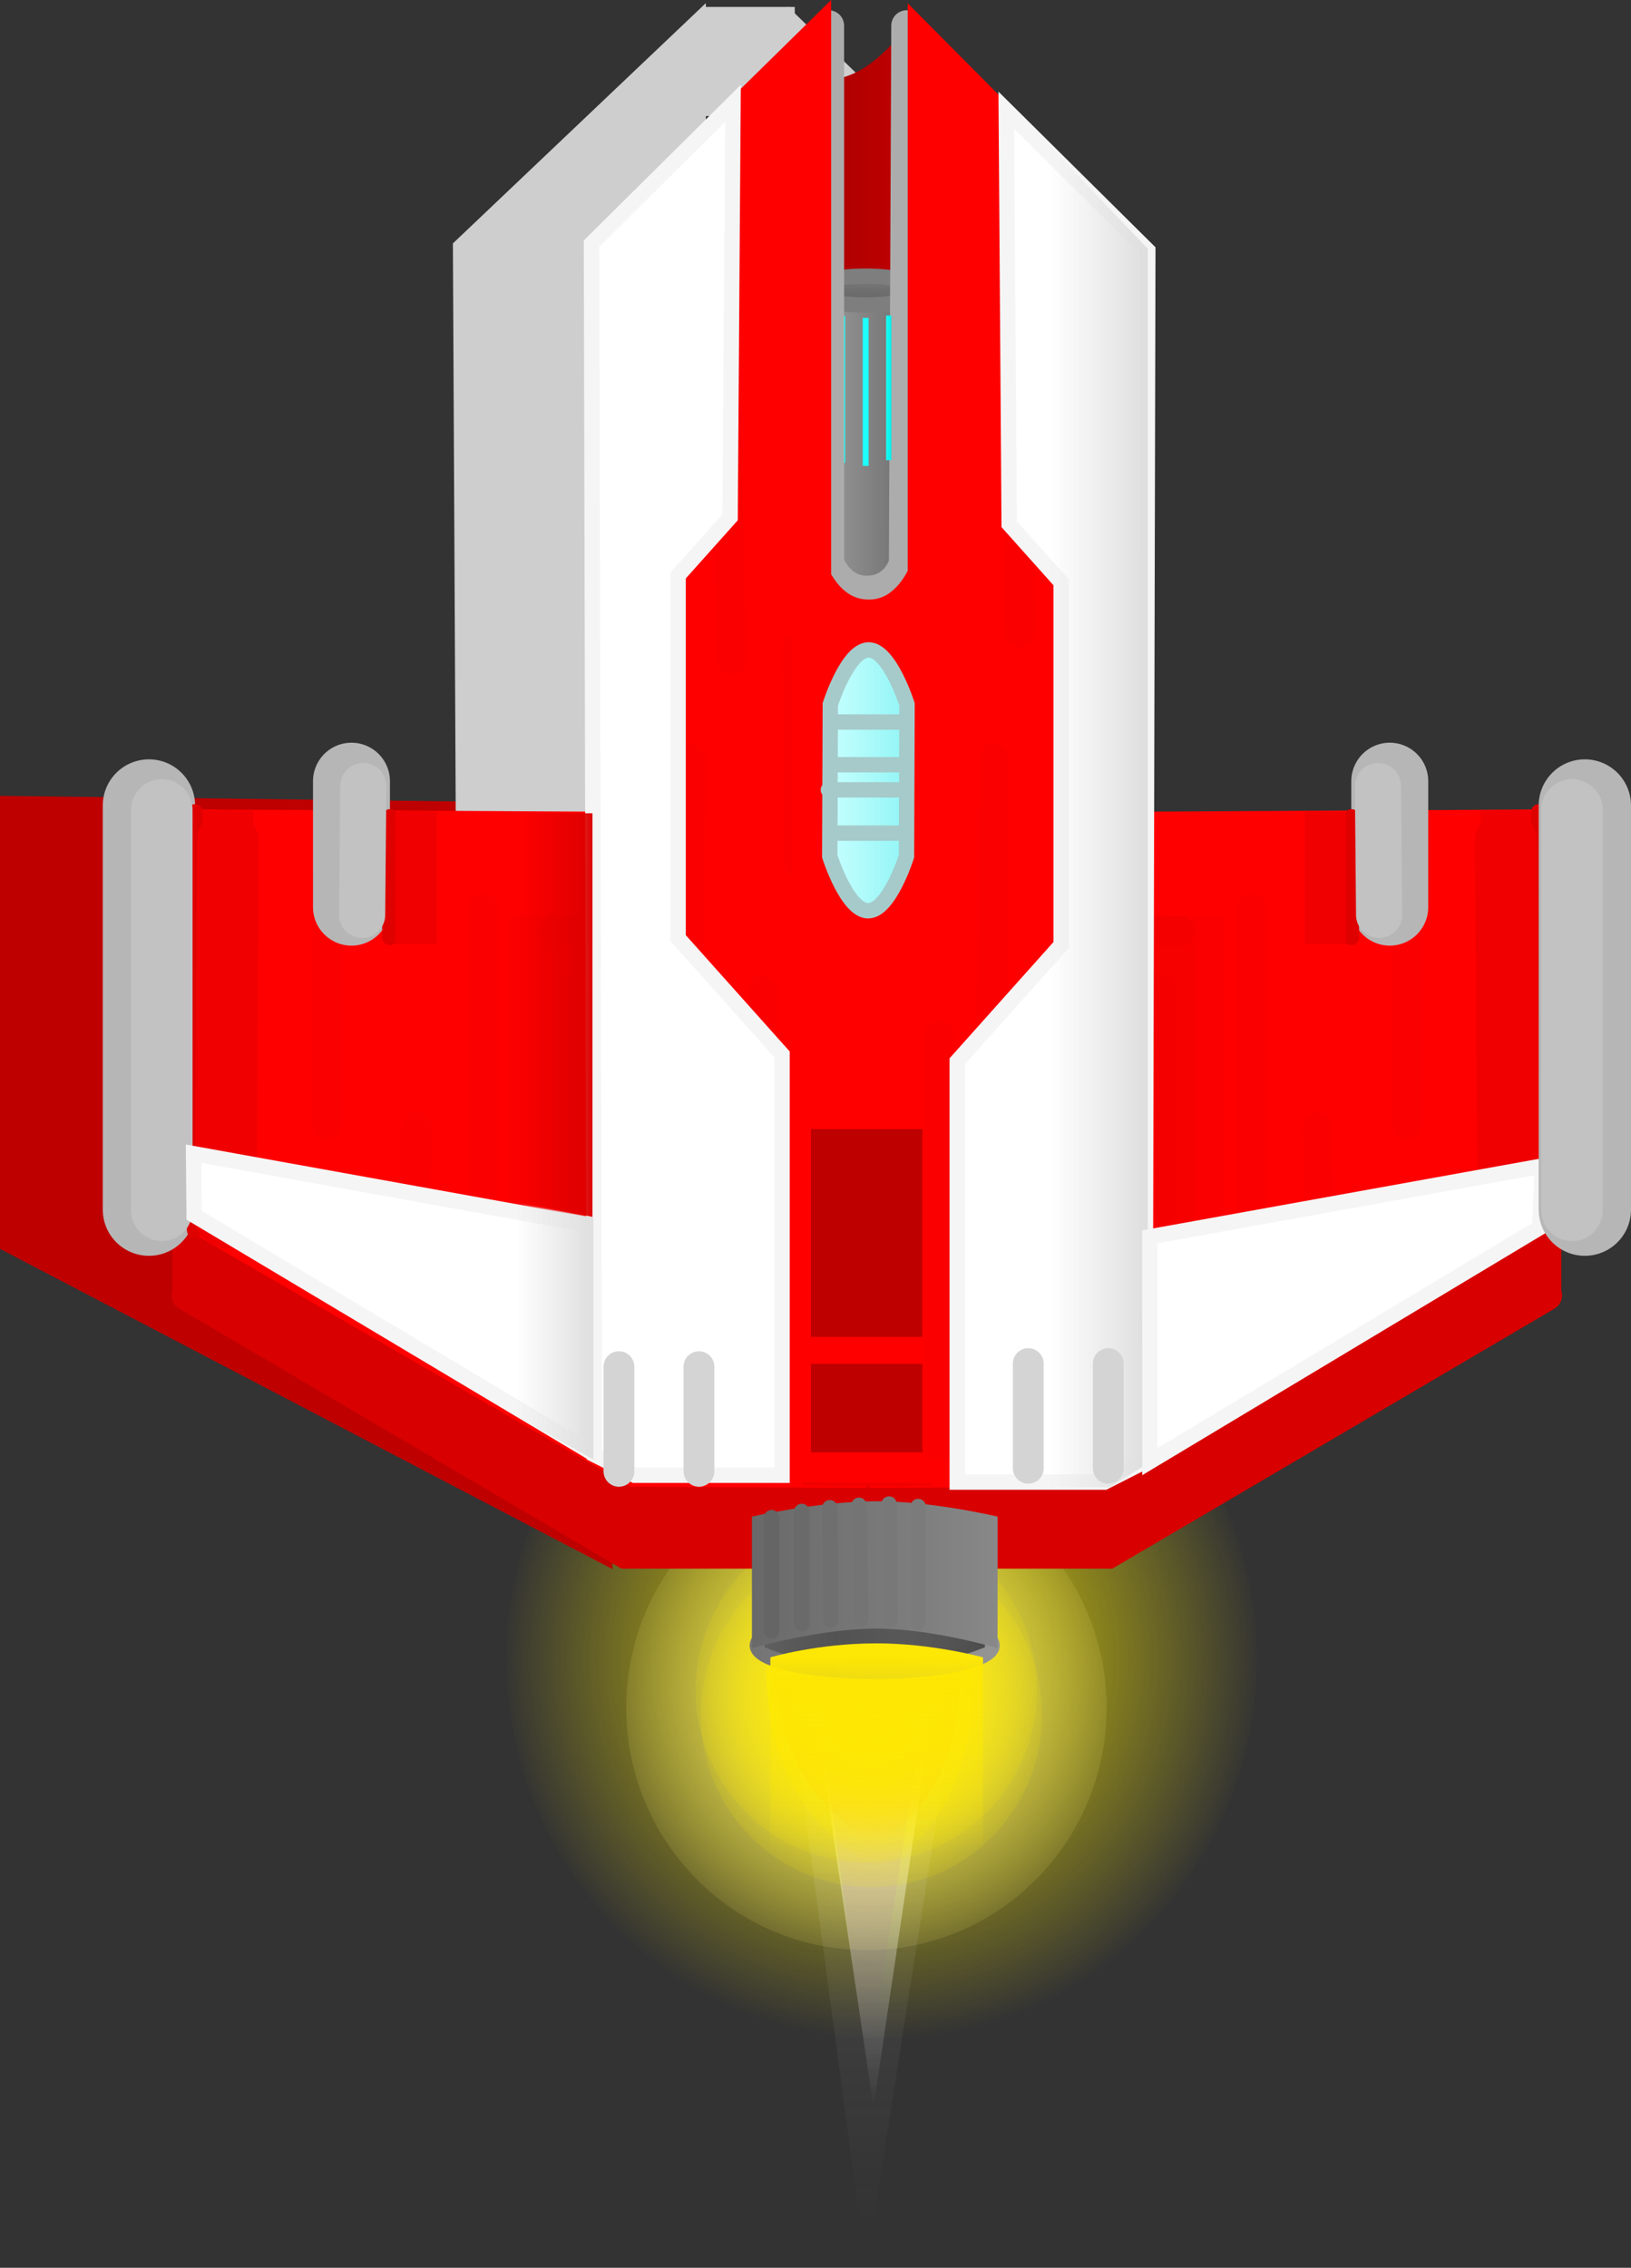 <svg version="1.1" xmlns="http://www.w3.org/2000/svg" xmlns:xlink="http://www.w3.org/1999/xlink" width="52.994" height="73.654" viewBox="0,0,52.994,73.654"><rect x="0" y="0" width="52.994" height="73.654" fill="#333333" stroke="none"/><defs><radialGradient cx="242.818" cy="206.628" r="12.355" gradientUnits="userSpaceOnUse" id="color-1"><stop offset="0" stop-color="#fcec00"/><stop offset="1" stop-color="#fcec00" stop-opacity="0"/></radialGradient><linearGradient x1="242.555" y1="204.322" x2="242.555" y2="221.186" gradientUnits="userSpaceOnUse" id="color-2"><stop offset="0" stop-color="#ffffff"/><stop offset="1" stop-color="#ffffff" stop-opacity="0"/></linearGradient><radialGradient cx="242.325" cy="208.211" r="8.898" gradientUnits="userSpaceOnUse" id="color-3"><stop offset="0" stop-color="#f5eb75"/><stop offset="1" stop-color="#f5eb75" stop-opacity="0"/></radialGradient><linearGradient x1="243.146" y1="125" x2="243.146" y2="219.026" gradientUnits="userSpaceOnUse" id="color-4"><stop offset="0" stop-color="#a300f2"/><stop offset="1" stop-color="#a300f2" stop-opacity="0"/></linearGradient><linearGradient x1="243.384" y1="96.982" x2="243.384" y2="225.002" gradientUnits="userSpaceOnUse" id="color-5"><stop offset="0" stop-color="#f1f1f1"/><stop offset="1" stop-color="#f1f1f1" stop-opacity="0"/></linearGradient><linearGradient x1="242.375" y1="204.618" x2="242.375" y2="212.526" gradientUnits="userSpaceOnUse" id="color-6"><stop offset="0" stop-color="#ff4f00"/><stop offset="1" stop-color="#ff4f00" stop-opacity="0"/></linearGradient><linearGradient x1="242.443" y1="204.865" x2="242.443" y2="210.211" gradientUnits="userSpaceOnUse" id="color-7"><stop offset="0" stop-color="#ffd400"/><stop offset="1" stop-color="#ffd400" stop-opacity="0"/></linearGradient><linearGradient x1="242.446" y1="204.507" x2="242.446" y2="213.389" gradientUnits="userSpaceOnUse" id="color-8"><stop offset="0" stop-color="#ffee00"/><stop offset="1" stop-color="#ffee00" stop-opacity="0"/></linearGradient><linearGradient x1="242.518" y1="204.434" x2="242.518" y2="208.321" gradientUnits="userSpaceOnUse" id="color-9"><stop offset="0" stop-color="#ffee00"/><stop offset="1" stop-color="#ffee00" stop-opacity="0"/></linearGradient><linearGradient x1="240.475" y1="204.507" x2="240.475" y2="208.394" gradientUnits="userSpaceOnUse" id="color-10"><stop offset="0" stop-color="#ffee00"/><stop offset="1" stop-color="#ffee00" stop-opacity="0"/></linearGradient><linearGradient x1="244.561" y1="204.507" x2="244.561" y2="208.394" gradientUnits="userSpaceOnUse" id="color-11"><stop offset="0" stop-color="#ffee00"/><stop offset="1" stop-color="#ffee00" stop-opacity="0"/></linearGradient><radialGradient cx="242.486" cy="208.445" r="6.322" gradientUnits="userSpaceOnUse" id="color-12"><stop offset="0" stop-color="#feea00"/><stop offset="1" stop-color="#feea00" stop-opacity="0"/></radialGradient><radialGradient cx="242.321" cy="207.643" r="6.322" gradientUnits="userSpaceOnUse" id="color-13"><stop offset="0" stop-color="#feea00"/><stop offset="1" stop-color="#feea00" stop-opacity="0"/></radialGradient><linearGradient x1="246.408" y1="206.189" x2="238.78" y2="206.189" gradientUnits="userSpaceOnUse" id="color-14"><stop offset="0" stop-color="#5f5f5f"/><stop offset="1" stop-color="#4c4c4c"/></linearGradient><linearGradient x1="246.408" y1="206.189" x2="238.78" y2="206.189" gradientUnits="userSpaceOnUse" id="color-15"><stop offset="0" stop-color="#949494"/><stop offset="1" stop-color="#757575"/></linearGradient><linearGradient x1="246.173" y1="204.387" x2="243.698" y2="204.387" gradientUnits="userSpaceOnUse" id="color-16"><stop offset="0" stop-color="#4c4c4c"/><stop offset="1" stop-color="#4c4c4c" stop-opacity="0"/></linearGradient><linearGradient x1="239.016" y1="204.387" x2="241.491" y2="204.387" gradientUnits="userSpaceOnUse" id="color-17"><stop offset="0" stop-color="#5f5f5f"/><stop offset="1" stop-color="#5f5f5f" stop-opacity="0"/></linearGradient><linearGradient x1="246.702" y1="163.397" x2="239.564" y2="163.397" gradientUnits="userSpaceOnUse" id="color-18"><stop offset="0" stop-color="#d40000"/><stop offset="1" stop-color="#a30000"/></linearGradient><linearGradient x1="244.775" y1="168.039" x2="239.896" y2="168.039" gradientUnits="userSpaceOnUse" id="color-19"><stop offset="0" stop-color="#5f5f5f"/><stop offset="1" stop-color="#a8a8a8"/></linearGradient><linearGradient x1="242.298" y1="161.716" x2="242.298" y2="162.651" gradientUnits="userSpaceOnUse" id="color-20"><stop offset="0" stop-color="#7a7a7a"/><stop offset="1" stop-color="#646464"/></linearGradient><linearGradient x1="243.134" y1="165.343" x2="242.965" y2="165.343" gradientUnits="userSpaceOnUse" id="color-21"><stop offset="0" stop-color="#00eeec"/><stop offset="1" stop-color="#1cfff4"/></linearGradient><linearGradient x1="251.467" y1="180.938" x2="248.277" y2="180.938" gradientUnits="userSpaceOnUse" id="color-22"><stop offset="0" stop-color="#dedede"/><stop offset="1" stop-color="#dedede" stop-opacity="0"/></linearGradient><linearGradient x1="246.587" y1="204.14" x2="238.604" y2="204.14" gradientUnits="userSpaceOnUse" id="color-23"><stop offset="0" stop-color="#888888"/><stop offset="1" stop-color="#696969"/></linearGradient><linearGradient x1="233.423" y1="185.715" x2="230.984" y2="185.715" gradientUnits="userSpaceOnUse" id="color-24"><stop offset="0" stop-color="#dd0000"/><stop offset="1" stop-color="#dd0000" stop-opacity="0"/></linearGradient><linearGradient x1="233.453" y1="196.222" x2="230.92" y2="196.222" gradientUnits="userSpaceOnUse" id="color-25"><stop offset="0" stop-color="#dfdfdf"/><stop offset="1" stop-color="#dfdfdf" stop-opacity="0"/></linearGradient><linearGradient x1="242.658" y1="206.576" x2="242.658" y2="212.848" gradientUnits="userSpaceOnUse" id="color-26"><stop offset="0" stop-color="#fde704"/><stop offset="1" stop-color="#fde704" stop-opacity="0"/></linearGradient><linearGradient x1="241.135" y1="178.09" x2="243.643" y2="178.09" gradientUnits="userSpaceOnUse" id="color-27"><stop offset="0" stop-color="#c7ffff"/><stop offset="1" stop-color="#91f5f5"/></linearGradient><linearGradient x1="240.521" y1="192.792" x2="244.146" y2="192.792" gradientUnits="userSpaceOnUse" id="color-28"><stop offset="0" stop-color="#bf0000"/><stop offset="1" stop-color="#bf0000"/></linearGradient><linearGradient x1="240.521" y1="198.479" x2="244.146" y2="198.479" gradientUnits="userSpaceOnUse" id="color-29"><stop offset="0" stop-color="#bf0000"/><stop offset="1" stop-color="#bf0000"/></linearGradient></defs><g transform="translate(-214.173,-152.746)"><g data-paper-data="{&quot;isPaintingLayer&quot;:true}" fill-rule="nonzero" stroke-linejoin="miter" stroke-miterlimit="10" stroke-dasharray="" stroke-dashoffset="0" style="mix-blend-mode: normal"><path d="M255.008,206.628c0,6.823 -5.458,12.355 -12.19,12.355c-6.732,0 -12.19,-5.531 -12.19,-12.355c0,-6.823 5.458,-12.355 12.19,-12.355c6.732,0 12.19,5.531 12.19,12.355z" fill="url(#color-1)" stroke="none" stroke-width="0" stroke-linecap="butt"/><g data-paper-data="{&quot;index&quot;:null}" stroke-width="0"><path d="M245.055,204.322l-2.5,16.864l-2.5,-16.864z" fill="url(#color-2)" stroke="#000000" stroke-linecap="round"/><path d="M242.325,200.337c4.311,0 7.805,3.526 7.805,7.874c0,4.349 -3.495,7.874 -7.805,7.874c-4.311,0 -7.805,-3.526 -7.805,-7.874c0,-4.349 3.495,-7.874 7.805,-7.874z" fill="url(#color-3)" stroke="none" stroke-linecap="butt"/><g stroke="#000000" stroke-linecap="round"><path d="M244.708,205.121l-2.352,14.932l-1.998,-14.932z" fill="url(#color-4)"/><path d="M245.511,206.07l-3.202,20.331l-2.72,-20.331z" fill="url(#color-5)"/><path d="M243.547,204.618c0,0 1.858,0.465 1.831,2.416c-0.065,4.582 -2.709,5.491 -2.709,5.491c0,0 -3.134,-1.023 -3.295,-5.491c-0.067,-1.869 1.904,-2.416 1.904,-2.416z" fill="url(#color-6)"/><path d="M243.235,204.865c0,0 1.256,0.315 1.237,1.633c-0.044,3.097 -1.831,3.712 -1.831,3.712c0,0 -2.119,-0.692 -2.227,-3.712c-0.046,-1.264 1.287,-1.633 1.287,-1.633z" fill="url(#color-7)"/><path d="M243.761,204.507c0,0 2.087,0.523 2.056,2.714c-0.073,5.146 -3.043,6.168 -3.043,6.168c0,0 -3.52,-1.149 -3.701,-6.168c-0.076,-2.1 2.138,-2.714 2.138,-2.714z" fill="url(#color-8)"/><path d="M243.094,204.434c0,0 0.913,0.229 0.9,1.188c-0.032,2.252 -1.332,2.7 -1.332,2.7c0,0 -1.541,-0.503 -1.62,-2.7c-0.033,-0.919 0.936,-1.188 0.936,-1.188z" fill="url(#color-9)"/><path d="M241.051,204.507c0,0 0.913,0.229 0.9,1.188c-0.032,2.252 -1.332,2.7 -1.332,2.7c0,0 -1.541,-0.503 -1.62,-2.7c-0.033,-0.919 0.936,-1.188 0.936,-1.188z" fill="url(#color-10)"/><path d="M245.137,204.507c0,0 0.913,0.229 0.9,1.188c-0.032,2.252 -1.332,2.7 -1.332,2.7c0,0 -1.541,-0.503 -1.62,-2.7c-0.033,-0.919 0.936,-1.188 0.936,-1.188z" fill="url(#color-11)"/></g><path d="M242.486,202.85c3.063,0 5.546,2.505 5.546,5.595c0,3.09 -2.483,5.595 -5.546,5.595c-3.063,0 -5.546,-2.505 -5.546,-5.595c0,-3.09 2.483,-5.595 5.546,-5.595z" fill="url(#color-12)" stroke="none" stroke-linecap="butt"/><path d="M242.321,202.048c3.063,0 5.546,2.505 5.546,5.595c0,3.09 -2.483,5.595 -5.546,5.595c-3.063,0 -5.546,-2.505 -5.546,-5.595c0,-3.09 2.483,-5.595 5.546,-5.595z" fill="url(#color-13)" stroke="none" stroke-linecap="butt"/></g><path d="M230.339,181.292l1,18.167l-14.667,-7.667v-10.667z" data-paper-data="{&quot;index&quot;:null}" fill="none" stroke="#bf0000" stroke-width="5" stroke-linecap="round"/><g data-paper-data="{&quot;index&quot;:null}" fill="#cecece"><path d="M237.087,156.516v-3.545h2.909v3.545z" stroke="none" stroke-width="0" stroke-linecap="butt"/><path d="M243.004,199.716l-10.103,-0.057l-2.572,-0.711l-0.188,-37.762l5.717,-5.429v15.953c0,0 0.691,1.791 2.559,1.791c1.901,0 2.6,-1.921 2.6,-1.921v-15.663l5.577,5.429l0.158,37.581z" stroke="#cecece" stroke-width="2.5" stroke-linecap="round"/></g><path d="M242.594,205.348c2.106,0 3.814,0.376 3.814,0.841c0,0.464 -1.708,0.841 -3.814,0.841c-2.106,0 -3.814,-0.376 -3.814,-0.841c0,-0.464 1.708,-0.841 3.814,-0.841z" fill="url(#color-14)" stroke="url(#color-15)" stroke-width="0.5" stroke-linecap="butt"/><path d="M246.173,206.249c0,0 -0.702,0.279 -1.096,0.355c-0.436,0.084 -1.408,0.128 -1.408,0.128l0.029,-4.207h2.475v3.724z" fill="url(#color-16)" stroke="none" stroke-width="0" stroke-linecap="butt"/><path d="M239.016,206.249v-3.724h2.475l0.029,4.207c0,0 -0.972,-0.044 -1.408,-0.128c-0.394,-0.076 -1.096,-0.355 -1.096,-0.355z" data-paper-data="{&quot;index&quot;:null}" fill="url(#color-17)" stroke="none" stroke-width="0" stroke-linecap="butt"/><path d="M246.702,173.488l-7.139,-1.364l1.151,-16.909c0,0 0.343,0.19 0.691,0.091c0.348,-0.099 0.666,-0.185 1.228,-0.636c0.562,-0.452 1.305,-1.364 1.305,-1.364z" fill="url(#color-18)" stroke="#ff0000" stroke-width="0" stroke-linecap="round"/><path d="M239.896,173.938v-11.798h4.879v11.798z" fill="url(#color-19)" stroke="none" stroke-width="0" stroke-linecap="butt"/><path d="M242.298,161.716c1.004,0 1.819,0.209 1.819,0.468c0,0.258 -0.814,0.468 -1.819,0.468c-1.004,0 -1.819,-0.209 -1.819,-0.468c0,-0.258 0.814,-0.468 1.819,-0.468z" fill="url(#color-20)" stroke="#7e7e7e" stroke-width="0.5" stroke-linecap="butt"/><path d="M264.004,194.882v-1.938h0.897v1.938z" fill="#d80000" stroke="none" stroke-width="0" stroke-linecap="butt"/><path d="M264.427,194.819l-14.249,8.375h-7.652" fill="none" stroke="#d80000" stroke-width="1" stroke-linecap="round"/><path d="M264.374,193.944l-14.249,8.375h-7.652" fill="none" stroke="#d80000" stroke-width="1" stroke-linecap="round"/><path d="M264.532,193.007l-14.249,8.375h-7.652" fill="none" stroke="#d80000" stroke-width="1" stroke-linecap="round"/><path d="M264.928,192.408l-14.905,8.625l-7.682,0.039l-0.04,-21.914l22.267,-0.125z" fill="#ff0000" stroke="#b6b6b6" stroke-width="0" stroke-linecap="round"/><path d="M264.171,179.114l0.011,13.59" fill="none" stroke="#df0000" stroke-width="0.5" stroke-linecap="round"/><path d="M263.17,192.283l-0.065,-12.231" fill="none" stroke="#f00000" stroke-width="2" stroke-linecap="round"/><path d="M262.282,180.416v-1.357h1.628v1.357z" fill="#f00000" stroke="none" stroke-width="0" stroke-linecap="butt"/><path d="M243.404,199.773v-19.286" fill="none" stroke="#f00000" stroke-width="2.5" stroke-linecap="round"/><path d="M242.319,183.916v-4.714h2.111v4.714z" fill="#f00000" stroke="none" stroke-width="0" stroke-linecap="butt"/><path d="M242.319,200.987v-6h2.111v6z" fill="#f00000" stroke="none" stroke-width="0" stroke-linecap="butt"/><path d="M253.476,182.987v9.5c0,0 -0.176,2.191 -2.229,2.177c-2.028,-0.014 -2.234,-2.105 -2.234,-2.105l-0.06,-9.571z" fill="#f70000" stroke="#fa0000" stroke-width="1" stroke-linecap="round"/><path d="M251.867,184.882v7.188" fill="none" stroke="#f50000" stroke-width="1" stroke-linecap="round"/><path d="M250.336,192.632l-0.106,-8.688" fill="none" stroke="#f50000" stroke-width="1" stroke-linecap="round"/><path d="M252.5,183.007l-2.639,-0.062" fill="none" stroke="#f50000" stroke-width="1" stroke-linecap="round"/><path d="M259.888,181.319v7.938" fill="none" stroke="#fa0000" stroke-width="1" stroke-linecap="round"/><path d="M254.822,194.132v-11.875" fill="none" stroke="#fa0000" stroke-width="1" stroke-linecap="round"/><path d="M247.645,184.444l0.053,11.188" fill="none" stroke="#fa0000" stroke-width="1" stroke-linecap="round"/><path d="M257.091,194.507l-0.106,-5.125" fill="none" stroke="#fa0000" stroke-width="1" stroke-linecap="round"/><path d="M245.64,181.569l-0.053,11" fill="none" stroke="#fa0000" stroke-width="1" stroke-linecap="round"/><path d="M242.051,203.132v-2.062h0.528v2.062z" fill="#d80000" stroke="none" stroke-width="0" stroke-linecap="butt"/><g data-paper-data="{&quot;index&quot;:null}"><path d="M219.777,194.882v-1.938h0.897v1.938z" fill="#d80000" stroke="none" stroke-width="0" stroke-linecap="butt"/><path d="M242.153,203.194h-7.652l-14.249,-8.375" fill="none" stroke="#d80000" stroke-width="1" stroke-linecap="round"/><path d="M242.206,202.319h-7.652l-14.249,-8.375" fill="none" stroke="#d80000" stroke-width="1" stroke-linecap="round"/><path d="M242.047,201.382h-7.652l-14.249,-8.375" fill="none" stroke="#d80000" stroke-width="1" stroke-linecap="round"/><path d="M220.111,179.033l22.267,0.125l-0.04,21.914l-7.682,-0.039l-14.905,-8.625z" fill="#ff0000" stroke="#b6b6b6" stroke-width="0" stroke-linecap="round"/><path d="M219.012,192.033v-13.125" fill="none" stroke="#b6b6b6" stroke-width="3" stroke-linecap="round"/><path d="M220.497,192.704l0.011,-13.59" fill="none" stroke="#df0000" stroke-width="0.5" stroke-linecap="round"/><path d="M219.43,192.052v-13" fill="none" stroke="#c2c2c2" stroke-width="2" stroke-linecap="round"/><path d="M221.574,180.052l-0.065,12.231" fill="none" stroke="#f00000" stroke-width="2" stroke-linecap="round"/><path d="M220.769,180.416v-1.357h1.628v1.357z" fill="#f00000" stroke="none" stroke-width="0" stroke-linecap="butt"/><path d="M241.275,180.487v19.286" fill="none" stroke="#f00000" stroke-width="2.5" stroke-linecap="round"/><path d="M240.249,183.916v-4.714h2.111v4.714z" fill="#f00000" stroke="none" stroke-width="0" stroke-linecap="butt"/><path d="M240.249,200.987v-6h2.111v6z" fill="#f00000" stroke="none" stroke-width="0" stroke-linecap="butt"/><path d="M235.726,182.987l-0.06,9.571c0,0 -0.205,2.091 -2.234,2.105c-2.053,0.014 -2.229,-2.177 -2.229,-2.177v-9.5z" fill="#f70000" stroke="#fa0000" stroke-width="1" stroke-linecap="round"/><path d="M232.812,192.069v-7.188" fill="none" stroke="#f50000" stroke-width="1" stroke-linecap="round"/><path d="M234.343,192.632l0.106,-8.688" fill="none" stroke="#f50000" stroke-width="1" stroke-linecap="round"/><path d="M232.179,183.007l2.639,-0.062" fill="none" stroke="#f50000" stroke-width="1" stroke-linecap="round"/><path d="M224.791,181.319v7.938" fill="none" stroke="#fa0000" stroke-width="1" stroke-linecap="round"/><path d="M229.857,194.132v-11.875" fill="none" stroke="#fa0000" stroke-width="1" stroke-linecap="round"/><path d="M236.981,195.632l0.053,-11.188" fill="none" stroke="#fa0000" stroke-width="1" stroke-linecap="round"/><path d="M227.588,194.507l0.106,-5.125" fill="none" stroke="#fa0000" stroke-width="1" stroke-linecap="round"/><path d="M239.092,192.569l-0.053,-11" fill="none" stroke="#fa0000" stroke-width="1" stroke-linecap="round"/><path d="M242.1,203.132v-2.062h0.528v2.062z" fill="#d80000" stroke="none" stroke-width="0" stroke-linecap="butt"/></g><path d="M241.415,167.78v-4.774h0.218v4.774z" fill="#1dfffb" stroke="none" stroke-width="0" stroke-linecap="butt"/><path d="M243.632,153.579l-0.077,17.455c0,0 -0.216,0.86 -1.151,0.909c-0.957,0.05 -1.305,-0.909 -1.305,-0.909v-17.455" fill="none" stroke="#acacac" stroke-width="1" stroke-linecap="round"/><path d="M246.839,199.684l-9.768,-0.057l-2.487,-0.711l-0.182,-37.762l5.527,-5.429v15.953c0,0 0.668,1.791 2.474,1.791c1.838,0 2.514,-1.921 2.514,-1.921v-15.663l5.393,5.429l0.153,37.581z" fill="#ff0000" stroke="#ff0000" stroke-width="2.5" stroke-linecap="round"/><path d="M246.463,177.382l-0.094,18.333" fill="none" stroke="#fa0000" stroke-width="1" stroke-linecap="round"/><path d="M236.613,177.382l-0.094,11.778" fill="none" stroke="#fa0000" stroke-width="1" stroke-linecap="round"/><path d="M238.77,195.604l0.188,-10.667" fill="none" stroke="#fa0000" stroke-width="1" stroke-linecap="round"/><path d="M244.681,186.382v13.333" fill="none" stroke="#fa0000" stroke-width="1" stroke-linecap="round"/><path d="M240.084,173.826l0.094,7" fill="none" stroke="#fa0000" stroke-width="1" stroke-linecap="round"/><path d="M247.12,159.493l0.188,13.778" fill="none" stroke="#fa0000" stroke-width="1" stroke-linecap="round"/><path d="M235.581,172.604l-0.188,-12.111" fill="none" stroke="#fa0000" stroke-width="1" stroke-linecap="round"/><path d="M237.926,174.16l-0.281,-13" fill="none" stroke="#fa0000" stroke-width="1" stroke-linecap="round"/><path d="M242.965,167.693v-4.7h0.169v4.7z" fill="url(#color-21)" stroke="none" stroke-width="0" stroke-linecap="butt"/><path d="M242.205,167.877v-4.806h0.191v4.806z" fill="#1dfffb" stroke="none" stroke-width="0" stroke-linecap="butt"/><path d="M243.742,183.431l-1.233,0.693l-1.233,-0.547v-7.723l1.272,-0.912l1.195,1.057z" fill="#8cffff" stroke="#7e7e7e" stroke-width="0.5" stroke-linecap="round"/><path d="M243.687,176.112l-1.108,0.875l-1.214,-1.125" fill="none" stroke="#55eded" stroke-width="0.5" stroke-linecap="round"/><path d="M241.576,183.487l1.055,-0.812l0.844,0.688" fill="none" stroke="#55eded" stroke-width="0.5" stroke-linecap="round"/><path d="M242.526,175.174l0.053,1.5l-0.053,6.562l-0.158,0.562" fill="none" stroke="#4fdada" stroke-width="0.5" stroke-linecap="round"/><path d="M243.742,183.431l-1.233,0.693l-1.233,-0.547v-7.723l1.272,-0.912l1.195,1.057z" fill="none" stroke="#7e7e7e" stroke-width="0.5" stroke-linecap="round"/><path d="M242.329,182.498l-0.824,0.786l0.02,-6.988l0.784,0.821z" fill="#5cffff" stroke="none" stroke-width="0" stroke-linecap="round"/><path d="M242.173,183.666l-0.436,-0.132l0.585,-0.37z" fill="#57f3f3" stroke="#56eeee" stroke-width="0" stroke-linecap="round"/><path d="M242.749,177.134l0.824,-0.786l-0.02,6.804l-0.784,-0.664z" data-paper-data="{&quot;index&quot;:null}" fill="#87ffff" stroke="none" stroke-width="0" stroke-linecap="round"/><path d="M242.737,183.084l0.518,0.37l-0.636,0.343z" data-paper-data="{&quot;index&quot;:null}" fill="#5afbfb" stroke="#56eeee" stroke-width="0" stroke-linecap="round"/><path d="M251.467,160.882l-0.094,39.333l-1.313,0.667h-4.785v-13.667l3.377,-3.778v-11.778l-1.689,-1.889l-0.094,-13.444z" fill="#ffffff" stroke="#f5f5f5" stroke-width="0.5" stroke-linecap="round"/><path d="M250.247,201.049h-1.97v-43.556l3.19,3.333v39.444z" fill="url(#color-22)" stroke="none" stroke-width="0" stroke-linecap="butt"/><path d="M237.989,156.104l-0.094,13.444l-1.689,1.889v11.778l3.377,3.778v13.667h-4.785l-1.313,-0.667l-0.094,-39.333z" data-paper-data="{&quot;index&quot;:null}" fill="#ffffff" stroke="#f5f5f5" stroke-width="0.5" stroke-linecap="round"/><path d="M251.534,192.917l12.75,-2.3l-0.084,2l-12.665,7.6z" fill="#ffffff" stroke="#f5f5f5" stroke-width="0.5" stroke-linecap="round"/><path d="M233.212,199.817l-12.73,-7.6c0,0 -0.008,-0.796 -0.011,-1.151c-0.003,-0.305 -0.008,-0.849 -0.008,-0.849l12.75,2.3z" data-paper-data="{&quot;index&quot;:null}" fill="#ffffff" stroke="#f5f5f5" stroke-width="0.5" stroke-linecap="round"/><g fill="none" stroke-linecap="round"><path d="M265.667,192.033v-13.125" stroke="#b6b6b6" stroke-width="3"/><path d="M265.249,179.052v13" stroke="#c2c2c2" stroke-width="2"/></g><path d="M246.587,206.277c0,0 -2.112,-0.636 -3.953,-0.636c-1.816,0 -4.03,0.636 -4.03,0.636v-4.273c0,0 2.144,-0.488 3.991,-0.5c1.848,-0.012 3.991,0.5 3.991,0.5v4.273z" fill="url(#color-23)" stroke="none" stroke-width="0" stroke-linecap="butt"/><path d="M230.984,191.766v-12.607h2.439v13.111z" fill="url(#color-24)" stroke="none" stroke-width="0" stroke-linecap="butt"/><path d="M230.92,198.722v-6.929l2.533,0.5v7.857z" fill="url(#color-25)" stroke="none" stroke-width="0" stroke-linecap="butt"/><g><g><path d="M259.329,182.209v-4.091" fill="none" stroke="#b6b6b6" stroke-width="2.5" stroke-linecap="round"/><path d="M258.082,183.193v-3.917" fill="none" stroke="#df0000" stroke-width="0.5" stroke-linecap="round"/><path d="M256.566,183.413v-4.318h1.343v4.318z" fill="#f00000" stroke="none" stroke-width="0" stroke-linecap="butt"/></g><path d="M258.945,178.277l0.038,4.182" fill="none" stroke="#c2c2c2" stroke-width="1.5" stroke-linecap="round"/></g><g data-paper-data="{&quot;index&quot;:null}"><g><path d="M225.593,182.209v-4.091" fill="none" stroke="#b6b6b6" stroke-width="2.5" stroke-linecap="round"/><path d="M226.841,183.193v-3.917" fill="none" stroke="#df0000" stroke-width="0.5" stroke-linecap="round"/><path d="M227.013,183.413v-4.318h1.343v4.318z" fill="#f00000" stroke="none" stroke-width="0" stroke-linecap="butt"/></g><path d="M225.977,178.277l-0.038,4.182" fill="none" stroke="#c2c2c2" stroke-width="1.5" stroke-linecap="round"/></g><path d="M239.244,202.036v3.68" fill="none" stroke="#656565" stroke-width="0.5" stroke-linecap="round"/><path d="M240.223,205.476v-3.64" fill="none" stroke="#6a6a6a" stroke-width="0.5" stroke-linecap="round"/><path d="M241.169,205.356l-0.034,-3.64" fill="none" stroke="#6f6f6f" stroke-width="0.5" stroke-linecap="round"/><path d="M242.081,201.636l0.068,3.68" fill="none" stroke="#747474" stroke-width="0.5" stroke-linecap="round"/><path d="M243.06,201.596l0.034,3.76" fill="none" stroke="#787878" stroke-width="0.5" stroke-linecap="round"/><path d="M244.006,201.676v3.76" fill="none" stroke="#7b7b7b" stroke-width="0.5" stroke-linecap="round"/><path d="M239.203,212.848v-6.273c0,0 1.517,-0.455 3.455,-0.455c1.817,0 3.455,0.455 3.455,0.455v6.273z" data-paper-data="{&quot;index&quot;:null}" fill="url(#color-26)" stroke="none" stroke-width="0" stroke-linecap="butt"/><path d="M239.936,184.733v-12.5h4.8v12.5z" fill="#ff0000" stroke="none" stroke-width="0" stroke-linecap="butt"/><g stroke="#a6caca" stroke-width="0.5" stroke-linecap="round"><path d="M243.626,180.558c0,0 -0.558,1.768 -1.246,1.768c-0.687,0 -1.246,-1.768 -1.246,-1.768l0.018,-4.935c0,0 0.558,-1.768 1.246,-1.768c0.687,0 1.246,1.768 1.246,1.768z" fill="url(#color-27)"/><path d="M241.272,176.196h2.151" fill="none"/><path d="M243.326,177.584h-2.054" fill="none"/><path d="M241.174,179.804h2.249" fill="none"/><path d="M241.089,178.399h2.249" fill="none"/></g><g><path d="M240.521,196.167v-6.75h3.625v6.75z" fill="url(#color-28)" stroke="none" stroke-width="0" stroke-linecap="butt"/><path d="M240.521,199.917v-2.875h3.625v2.875z" fill="url(#color-29)" stroke="none" stroke-width="0" stroke-linecap="butt"/><g fill="none" stroke="#d4d4d4" stroke-width="1" stroke-linecap="round"><path d="M234.283,197.133v3.4"/><path d="M236.883,197.133v3.4"/></g><g fill="none" stroke="#d4d4d4" stroke-width="1" stroke-linecap="round"><path d="M247.583,197.033v3.4"/><path d="M250.183,197.033v3.4"/></g></g></g></g></svg>